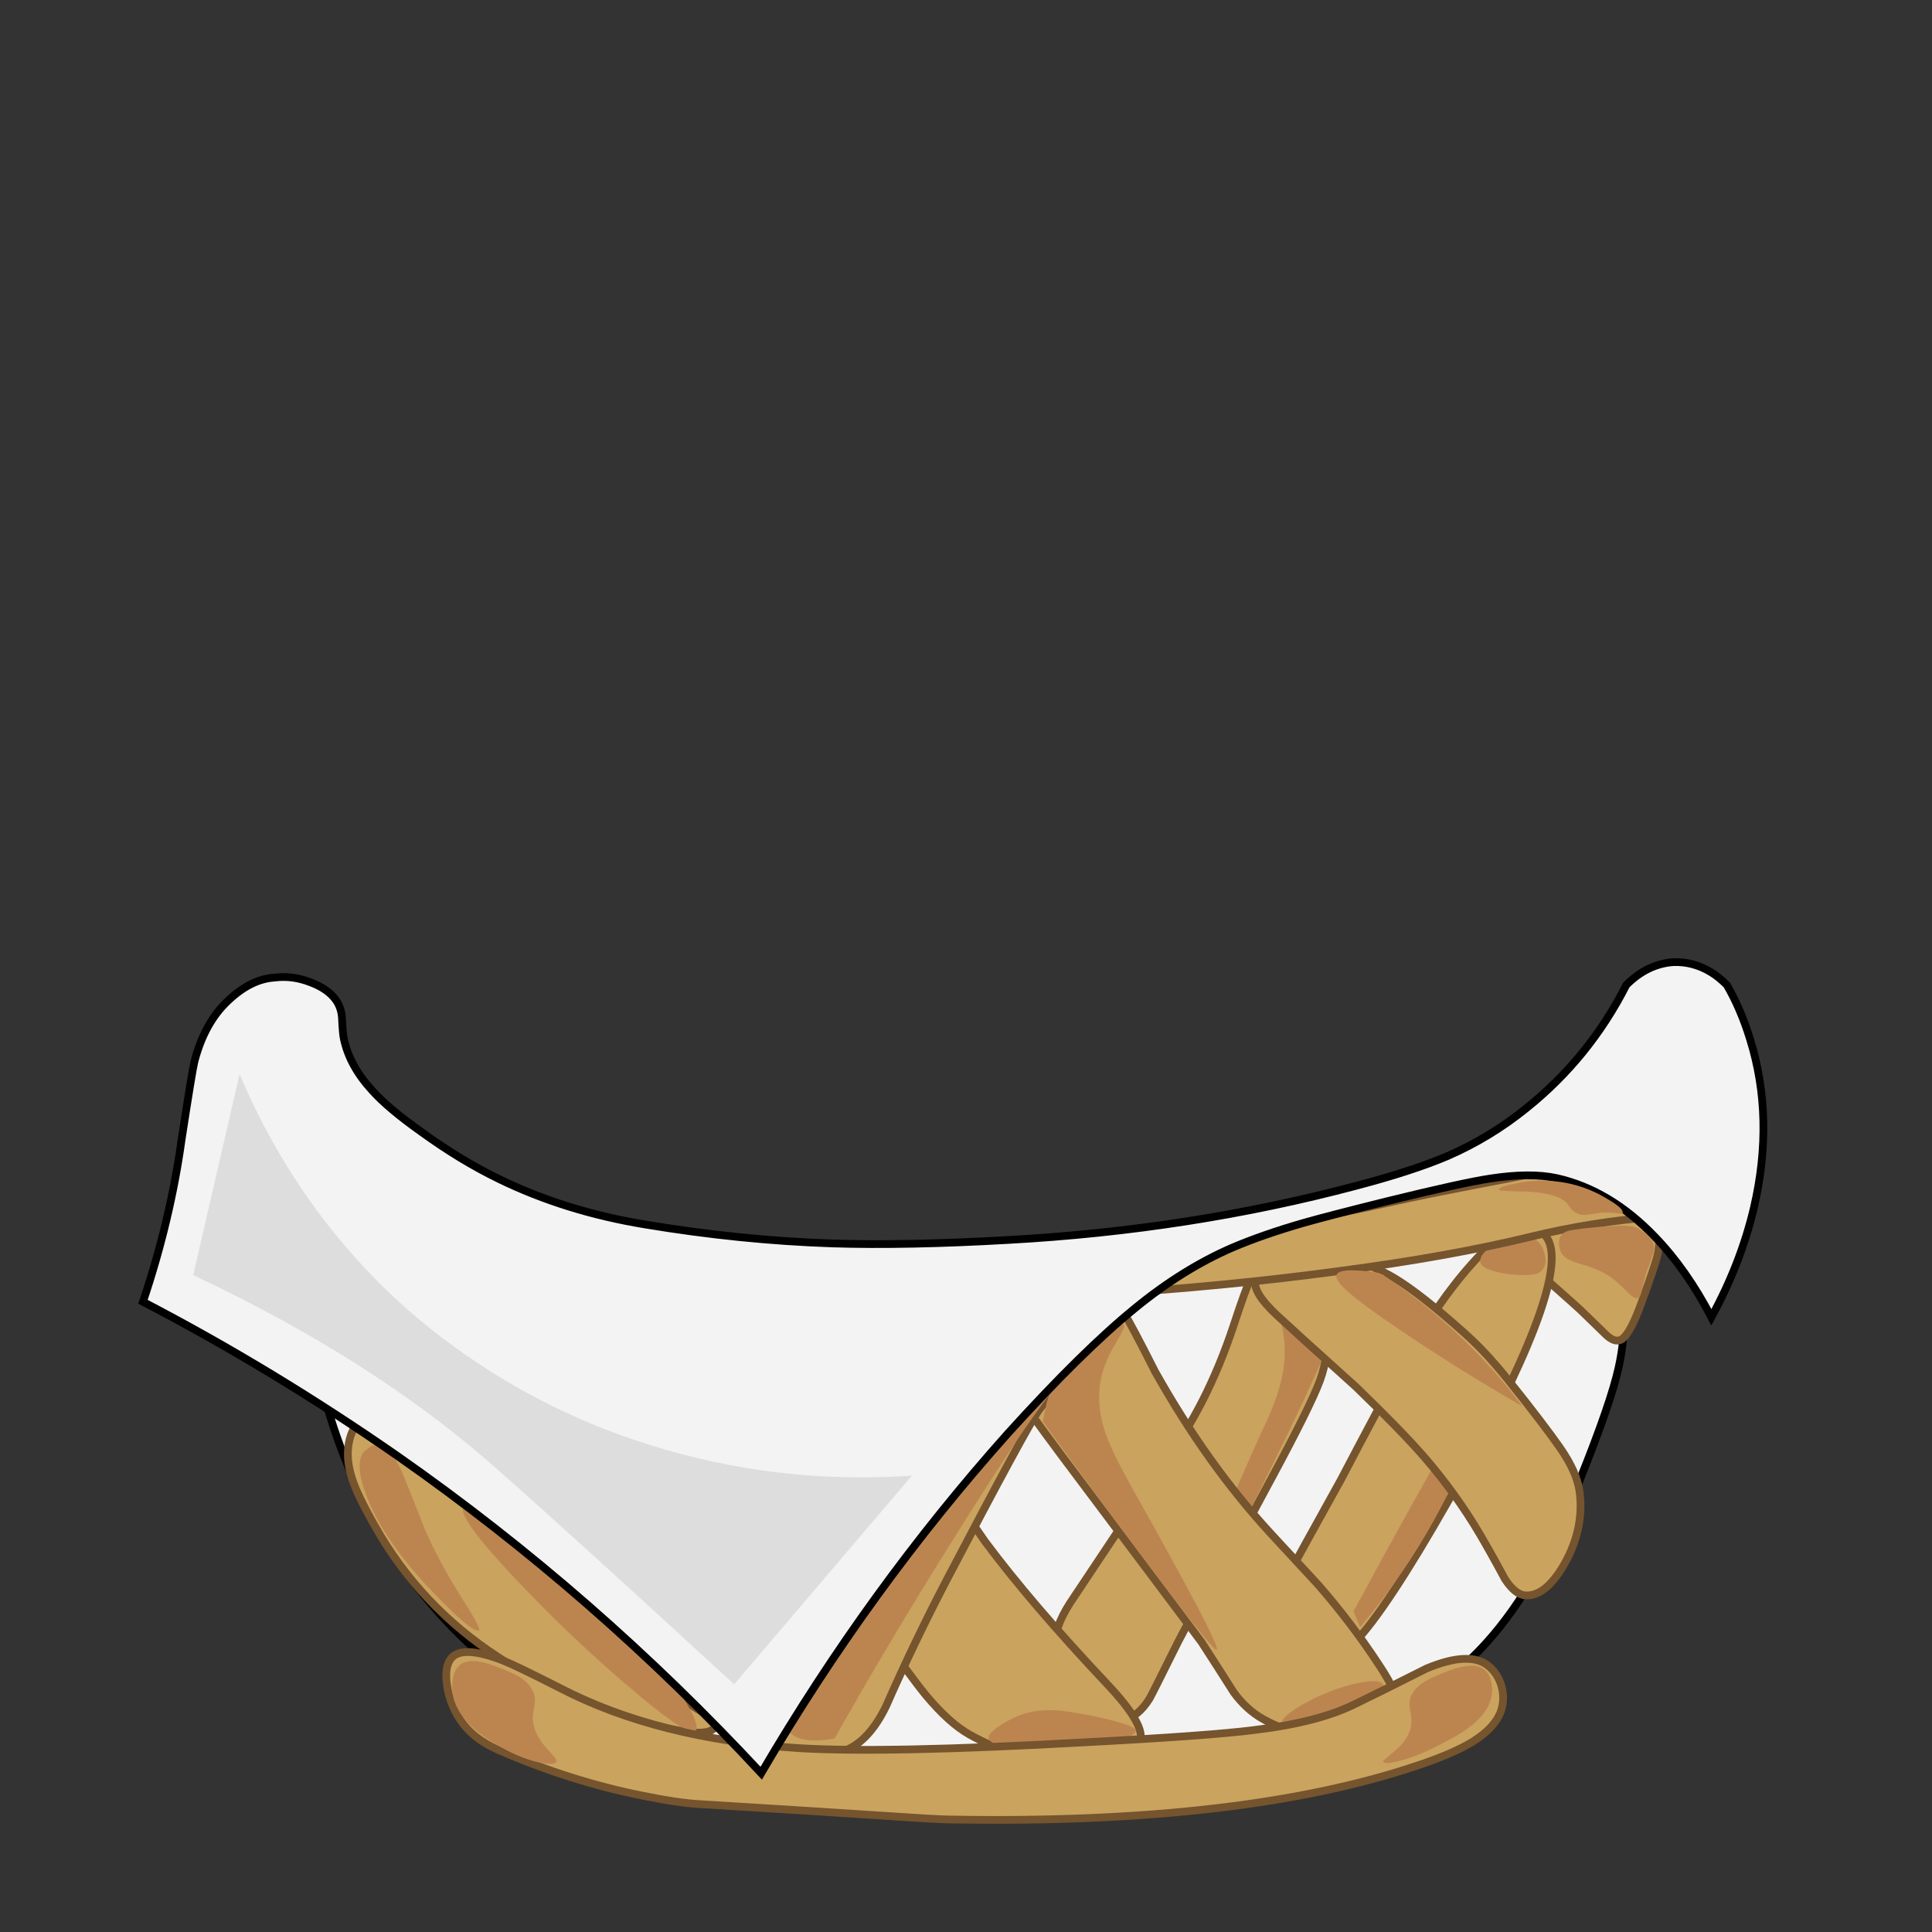
<svg xmlns="http://www.w3.org/2000/svg" version="1.1" xmlns:xlink="http://www.w3.org/1999/xlink" preserveAspectRatio="none" x="0px" y="0px" width="250px" height="250px" viewBox="0 0 250 250">
<rect x="0" y="0" width="250" height="250" fill="#333333" stroke="none"/>
<defs>
<g id="Layer0_0_MEMBER_0_FILL">
<path fill="#F3F3F3" stroke="none" d="
M 197.85 160.3
Q 192.2 159.65 177.45 160.45 151.1 162 132.8 164.55 121.95 166.1 114.5 165.45 91.1 163.45 71.5 158.75 56.55 154.45 56.5 154.45 50.75 152.25 49.1 151.9 45.6 151.05 43.5 152.45 40.2 154.7 39.6 161.8 39 168.85 41.25 178 46.6 199.95 61.5 213.45 72.05 223 88.25 225.95 98.75 227.85 127.45 228.45 151.7 228.95 163.1 227.05 182.4 223.75 192.45 212.45 199.15 205 204.45 191.45 208.45 181.5 209.45 176.95 211.1 169.55 208.45 165.45 205.75 161.2 197.85 160.3 Z"/>
</g>

<g id="Layer0_0_MEMBER_1_FILL">
<path fill="#CAA35E" stroke="none" d="
M 201.45 156.45
Q 199.85 157.9 199.3 160.25 198.75 162.5 199.45 164.45 199.8 165.3 200.75 166.15 203.75 168.8 204.45 169.45 206.1 171.05 207.8 172.7 208.75 173.6 209.45 173.45 210.7 173.35 212.45 168.45 214 164.2 214.4 162.75 214.95 160.6 214.45 159.45 213.2 156.4 208.85 155.2 204.3 153.95 201.45 156.45 Z"/>
</g>

<g id="Layer0_0_MEMBER_2_FILL">
<path fill="#CAA35E" stroke="none" d="
M 189.5 190.5
Q 203.7 164.65 200.05 160 199.6 159.4 198.9 159
L 198.35 158.75
Q 195.5 157.85 190.5 163.5 185.95 168.55 181.5 176.55 178.9 181.2 173.5 191.5 167.4 202.5 167.25 202.85 165.2 207.3 166.5 210.5 168.05 214.4 170.8 214.85 173.05 215.25 176.35 211.35 180.9 205.95 189.5 190.5 Z"/>
</g>

<g id="Layer0_0_MEMBER_3_FILL">
<path fill="#CAA35E" stroke="none" d="
M 49.15 181.1
Q 46.55 182.9 45.5 185.45 44.5 188.05 45.55 191.3 46.2 193.4 48.5 197.45 54.35 207.85 64.5 214.45 72.55 219.7 82.4 222.6 91.65 225.3 92.5 223.45 92.8 222.85 91.05 221.65 88.2 219.9 86.15 218.6 77.35 212.9 71.5 205.45 66.95 199.65 61.75 187.8 58.2 179.85 54.5 179.45 51.85 179.2 49.15 181.1 Z"/>
</g>

<g id="Layer0_0_MEMBER_4_FILL">
<path fill="#BC8550" stroke="none" d="
M 88.55 219.9
Q 87.4 217.9 86 215.95 79.7 206.95 70.05 199.85 61.35 193.45 60 194.95 59 196.15 66.6 204.2 73.4 211.45 81 217.95 89.05 224.9 90 223.95 90.65 223.4 88.55 219.9 Z"/>
</g>

<g id="Layer0_0_MEMBER_5_FILL">
<path fill="#CAA35E" stroke="none" d="
M 164.45 191.45
Q 169.55 182 170.8 178.65 172.05 175.2 171.45 172.45 170.8 169.15 168.85 166.4 166.7 163.4 164.45 163.45 162.85 163.5 161.75 165.65 161.2 166.75 159.7 171.3 156.15 182.1 150.45 189.45
L 138.45 207.45
Q 136.3 210.8 136.45 213.45 136.65 217 139.7 220 142.65 222.9 145.45 222.45 147.25 222.2 148.75 219.8 149.1 219.2 152.45 212.45 154.05 209.3 156.15 206.15 158.6 202.45 164.45 191.45 Z"/>
</g>

<g id="Layer0_0_MEMBER_6_FILL">
<path fill="#BC8550" stroke="none" d="
M 171.95 173.95
Q 165.9 166.35 164.95 166.95 164.65 167.15 165.1 168.65 165.8 171.15 165.95 171.95 166.7 175.6 165.55 179.55 164.95 181.8 162.95 185.95 159.45 193.65 156.4 201.65 153.65 208.8 153.95 208.95 154.25 209.1 157.45 203.4 161.05 197 164.95 188.95 168.85 181.15 171.95 173.95 Z"/>
</g>

<g id="Layer0_0_MEMBER_7_FILL">
<path fill="#CAA35E" stroke="none" d="
M 145.3 169.65
Q 143.6 166.85 141.45 166.45 138.2 165.85 134.65 168.75 131.05 171.65 130.45 175.45 130.15 177.7 131.6 180.25 132.6 181.95 137.45 188.45
L 155.45 212.45
Q 157.4 215.45 159.65 219 161.3 221.25 163.45 222.45 168.05 225.05 173.75 224.65 179.35 224.2 180.45 221.45 180.95 220.3 180.3 218.75 179.85 217.55 178.45 215.45 174.95 210.1 170.6 205.1 166.1 200.25 164.45 198.45 156.2 189.5 149.45 177.45 146.45 171.5 145.3 169.65 Z"/>
</g>

<g id="Layer0_0_MEMBER_8_FILL">
<path fill="#BC8550" stroke="none" d="
M 47.65 187.4
Q 47.3 187.65 47 187.95 45.7 189.8 48 194.95 50.15 199.65 55 204.95 61.25 211.6 62 210.95 62.25 210.75 60.15 207.4 57.05 202.6 55 197.95 52.8 192.3 51.95 190.35 50.5 187.2 49 186.95 48.35 186.85 47.65 187.4 Z"/>
</g>

<g id="Layer0_0_MEMBER_9_FILL">
<path fill="#CAA35E" stroke="none" d="
M 101.5 186.45
Q 100.7 188.5 102.1 192.1 104.35 197.95 112.5 209.45 117.8 216.9 119.8 219.35 122.8 222.95 125.45 224.45 131.6 227.9 138.8 228.2 145.95 228.5 147.45 225.45 148.5 223.45 143.2 217.85 133.4 207.45 127.45 199.45 120.1 188.75 117.45 185.4 113.3 180.25 109.5 180.45 107 180.6 104.7 182.4 102.45 184.1 101.5 186.45 Z"/>
</g>

<g id="Layer0_0_MEMBER_10_FILL">
<path fill="#BC8550" stroke="none" d="
M 194.45 160.6
Q 191.45 161.9 191.55 163.25 191.6 164.05 193.55 164.55 195.1 164.95 196.75 165 198.05 165 198.55 164.9 199.4 164.7 199.75 164.1 200.15 163.4 199.9 162.35 199.65 161.3 199 160.65 197.5 159.25 194.45 160.6 Z"/>
</g>

<g id="Layer0_0_MEMBER_11_FILL">
<path fill="#BC8550" stroke="none" d="
M 127.95 224.95
Q 128.4 226.65 137.65 226 146.9 225.35 146.95 223.95 147 223.2 140.95 221.95 137.75 221.35 136.4 221.3 134 221.2 131.95 221.95 130.55 222.5 129.3 223.35 127.8 224.35 127.95 224.95 Z"/>
</g>

<g id="Layer0_0_MEMBER_12_FILL">
<path fill="#BC8550" stroke="none" d="
M 174.95 217.95
Q 171.55 218.85 168.5 220.6 165.65 222.25 165.95 222.95 166.05 223.1 166.5 223.1 167.05 223.15 168.95 222.95 173.85 222.55 175.85 222.05 177.3 221.7 177.95 220.95 178.65 220.25 178.95 219.4 179.3 218.45 178.95 217.95 178.6 217.45 177.3 217.55 176.7 217.6 174.95 217.95 Z"/>
</g>

<g id="Layer0_0_MEMBER_13_FILL">
<path fill="#BC8550" stroke="none" d="
M 185.9 196.1
Q 188.95 190.45 191.3 184.5 193.55 178.75 192.95 178.45 191.7 177.85 175.15 208.5
L 176 210.55
Q 181.7 203.8 185.9 196.1 Z"/>
</g>

<g id="Layer0_0_MEMBER_14_FILL">
<path fill="#CAA35E" stroke="none" d="
M 197.45 181.45
Q 194.75 178 193.65 176.75 191.65 174.4 189.45 172.45 183.85 167.45 180.55 165.45 174.85 162.05 169.45 162.45 163.3 163 162.45 165.45 161.95 167.15 165.3 170.25 167.5 172.3 175.45 179.45 181.35 185.15 184.35 188.6 188.4 193.3 191.45 198.45 192.95 201 194.75 204.35 196.1 206.4 197.45 206.45 200.05 206.55 202.45 202.35 204.9 198 204.45 193.45 204.25 191.1 202.5 188.3 201.35 186.45 197.45 181.45 Z"/>
</g>

<g id="Layer0_0_MEMBER_15_FILL">
<path fill="#CAA35E" stroke="none" d="
M 116.5 179.45
Q 116.15 180.05 107.4 194.25 102.7 201.85 96.5 214.45 94.8 218.05 94.4 219.55 93.7 221.85 94.5 223.45 95.95 226.35 100.7 227.3 105.4 228.2 109.5 226.45 112.5 225.2 114.65 220.8 118.25 212.6 122.5 204.45 132.9 184.6 134.45 182.45 137.3 178.75 137.75 178 138.95 175.95 138.45 174.45 137.55 171.65 132.65 170.6 127.65 169.55 123.5 171.45 121.25 172.55 119.5 174.75 118.6 175.9 116.5 179.45 Z"/>
</g>

<g id="Layer0_0_MEMBER_16_FILL">
<path fill="#BC8550" stroke="none" d="
M 130.05 188.7
Q 133.7 183.1 136.95 178.95 139.75 175.5 140.55 174.4 142.2 172.2 141.95 171.95 141.4 171.4 132.95 178.95 122.35 188.9 110 206.95 104.2 215.55 102.5 219.4 101.05 222.65 102 223.95 103.4 225.8 108 224.95 114.05 214.2 121 202.95 127.55 192.45 130.05 188.7 Z"/>
</g>

<g id="Layer0_0_MEMBER_17_FILL">
<path fill="#CAA35E" stroke="none" d="
M 83.1 232.35
Q 87.75 233.3 90.5 233.45 107.6 234.5 118.1 235.2 121.75 235.45 123.5 235.45 160.9 236.05 183.45 228.45 188.1 226.9 190.6 225.35 194.1 223.15 194.45 220.45 194.65 219.1 194.15 217.75 193.6 216.3 192.45 215.45 190 213.65 184.6 215.9 178.25 219.1 175.45 220.45 170.7 222.85 162.4 223.85 156.65 224.6 140.45 225.45 114.45 226.9 103.2 226.2 85.15 225 72.5 218.45 66.7 215.5 65.15 214.9 60.05 212.9 58.5 214.45 57.45 215.55 57.85 218.1 58.2 220.5 59.5 222.45 61.1 224.95 64.5 226.45 73.8 230.5 83.1 232.35 Z"/>
</g>

<g id="Layer0_0_MEMBER_18_FILL">
<path fill="#CAA35E" stroke="none" d="
M 195.45 152.45
Q 185.45 154.35 180.45 155.45 166.9 158.55 150.45 160.45
L 142.45 167.45
Q 158.3 166.5 173.45 164.45 187.5 162.6 198 160.05 206.2 158.05 214.45 157.45 219.25 157.15 220.95 156.9 224.3 156.45 224.45 155.45 224.65 154.3 221.15 152.7 217.55 151.05 213.45 150.45 209.9 149.95 205.8 150.5 203.75 150.8 195.45 152.45 Z"/>
</g>

<g id="Layer0_0_MEMBER_19_FILL">
<path fill="#BC8550" stroke="none" d="
M 140.9 173.6
Q 136.8 177 135.45 181.45
L 134.95 183.95
Q 139.45 190.2 145.95 198.95 157 213.85 157.45 213.45 158.05 213.1 146.45 192.45 143.9 187.9 143.05 185.45 141.8 181.8 142.45 178.45 142.95 176.1 144.5 173.6 145.65 171.65 145.45 171.45 144.55 170.6 140.9 173.6 Z"/>
</g>

<g id="Layer0_0_MEMBER_20_FILL">
<path fill="#F3F3F3" stroke="none" d="
M 223.45 127.45
Q 222.4 126.4 221.4 125.8 219.1 124.4 216.5 124.5 213.15 124.75 210.45 127.45 205.65 136.9 197.45 143.45 192.8 147.2 187.3 149.6 182.7 151.55 175.45 153.45 154 159.15 130.45 160.45 117.3 161.2 107.7 160.9 95.85 160.5 83.5 158.45 73.15 156.75 64.55 152.55 59.6 150.15 54.5 146.45 50.2 143.4 48.15 141.1 45.25 137.95 44.5 134.45 44.35 133.85 44.25 131.65 44.15 130.4 43.5 129.45 42.45 127.95 40.15 127.1 37.85 126.2 35.5 126.5 32.45 126.7 29.5 129.5 26.45 132.35 25.15 137.4 24.85 138.65 23.5 147.45 22.05 157.9 18.5 168.45 35.4 177.25 51.5 188.45 77 206.3 98.5 229.45 112.5 205.55 130.45 185.45 140.15 174.75 146.85 169.3 153 164.25 159.45 161.45 163.45 159.75 168.65 158.25 172 157.3 179.45 155.45 189.2 153.05 192.85 152.5 198.05 151.7 201.45 152.45 208.35 154 214.15 160.05 218.25 164.3 221.45 170.45 225.25 163.5 226.95 156.3 229.65 144.7 226.45 134.45 225.25 130.55 223.45 127.45 Z"/>
</g>

<g id="Layer0_0_MEMBER_21_FILL">
<path fill="#DDDDDD" stroke="none" d="
M 60.15 175.25
Q 54.05 171 49 165.95 37.55 154.45 31 139
L 25 165
Q 47.55 175.6 63 188.95 67.75 193.05 83 206.95
L 95 217.95 118 190.95
Q 100.55 192.15 84 186.95 71.2 182.95 60.15 175.25 Z"/>
</g>

<g id="Layer0_0_MEMBER_22_FILL">
<path fill="#BC8550" stroke="none" d="
M 178.35 164.7
Q 173.4 163.95 172.95 164.95 172.7 165.65 174.55 167.25 176.35 168.85 180.95 171.95 188.45 177.05 196.95 181.95 193.45 177.2 188.95 172.95 184.45 168.65 178.95 164.95
L 178.35 164.7 Z"/>
</g>

<g id="Layer0_0_MEMBER_23_FILL">
<path fill="#BC8550" stroke="none" d="
M 196.3 153.1
Q 193.95 153.55 193.95 153.95 194 154.15 197.85 154.2 201.95 154.45 202.95 155.95 203.35 156.65 203.95 156.95 204.5 157.25 205.25 157.2 205.7 157.15 206.95 156.95 208.05 156.85 209.2 157 209.95 157.1 209.95 156.95 210.2 156.4 207.75 155 205.05 153.4 201.95 152.95 199.1 152.55 196.3 153.1 Z"/>
</g>

<g id="Layer0_0_MEMBER_24_FILL">
<path fill="#BC8550" stroke="none" d="
M 201.75 161.25
Q 201.85 161.65 201.95 161.95 202.4 162.95 204.15 163.45 206.7 164.15 207.95 164.95 209.1 165.65 210.55 167.15 211.5 168.15 211.95 167.95 212.25 167.85 212.4 167.2 212.65 166.05 212.95 164.95 213.65 162.95 213.85 162.4 214.15 161.55 213.95 160.95 213.7 159.95 211.95 158.95 211.4 158.65 210.3 158.6 208.8 158.55 204.95 158.95 203.45 159.15 203 159.25 202.25 159.45 201.95 159.95 201.65 160.5 201.75 161.25 Z"/>
</g>

<g id="Layer0_0_MEMBER_25_FILL">
<path fill="#BC8550" stroke="none" d="
M 65 215.95
Q 63.1 215.2 62.2 215.05 60.45 214.7 59.5 215.45 58.5 216.3 58.5 218.45 58.65 222.9 65.5 226.45 67.7 227.6 69.7 228.05 71.75 228.5 72 227.95 72.15 227.7 70.85 226.35 69.3 224.7 69 222.95 68.85 222.1 69.15 220.8 69.35 219.75 69 218.95 68.55 217.9 67.4 217.1 66.7 216.65 65 215.95 Z"/>
</g>

<g id="Layer0_0_MEMBER_26_FILL">
<path fill="#BC8550" stroke="none" d="
M 192.05 216.05
Q 191.15 215.3 189.4 215.65 188.35 215.8 186.55 216.55 184.95 217.2 184.2 217.7 183 218.5 182.55 219.55 182.25 220.35 182.5 221.45 182.75 222.7 182.55 223.55 182.15 225.25 180.4 226.65 178.9 227.85 178.95 227.95 179.2 228.4 181.3 227.8 183.55 227.2 185.95 225.95 188.9 224.5 190.4 223.3 192.9 221.3 193.05 219.05 193.15 218.6 193 217.8 192.8 216.65 192.05 216.05 Z"/>
</g>

<path id="Layer0_0_MEMBER_0_1_STROKES" stroke="#000000" stroke-width="1" stroke-linejoin="miter" stroke-linecap="butt" stroke-miterlimit="10" fill="none" d="
M 192.45 212.45
Q 199.15 205 204.45 191.45 208.45 181.5 209.45 176.95 211.1 169.55 208.45 165.45 205.75 161.2 197.85 160.3 192.2 159.65 177.45 160.45 151.1 162 132.8 164.55 121.95 166.1 114.5 165.45 91.1 163.45 71.5 158.75 56.55 154.45 56.5 154.45 50.75 152.25 49.1 151.9 45.6 151.05 43.5 152.45 40.2 154.7 39.6 161.8 39 168.85 41.25 178 46.6 199.95 61.5 213.45 72.05 223 88.25 225.95 98.75 227.85 127.45 228.45 151.7 228.95 163.1 227.05 182.4 223.75 192.45 212.45 Z"/>

<path id="Layer0_0_MEMBER_1_1_STROKES" stroke="#75542E" stroke-width="1" stroke-linejoin="miter" stroke-linecap="butt" stroke-miterlimit="10" fill="none" d="
M 209.45 173.45
Q 208.75 173.6 207.8 172.7 206.1 171.05 204.45 169.45 203.75 168.8 200.75 166.15 199.8 165.3 199.45 164.45 198.75 162.5 199.3 160.25 199.85 157.9 201.45 156.45 204.3 153.95 208.85 155.2 213.2 156.4 214.45 159.45 214.95 160.6 214.4 162.75 214 164.2 212.45 168.45 210.7 173.35 209.45 173.45 Z"/>

<path id="Layer0_0_MEMBER_2_1_STROKES" stroke="#75542E" stroke-width="1" stroke-linejoin="miter" stroke-linecap="butt" stroke-miterlimit="10" fill="none" d="
M 166.5 210.5
Q 165.2 207.3 167.25 202.85 167.4 202.5 173.5 191.5 178.9 181.2 181.5 176.55 185.95 168.55 190.5 163.5 195.5 157.85 198.35 158.75
L 198.9 159
Q 199.6 159.4 200.05 160 203.7 164.65 189.5 190.5 180.9 205.95 176.35 211.35 173.05 215.25 170.8 214.85 168.05 214.4 166.5 210.5 Z"/>

<path id="Layer0_0_MEMBER_3_1_STROKES" stroke="#75542E" stroke-width="1" stroke-linejoin="miter" stroke-linecap="butt" stroke-miterlimit="10" fill="none" d="
M 45.5 185.45
Q 44.5 188.05 45.55 191.3 46.2 193.4 48.5 197.45 54.35 207.85 64.5 214.45 72.55 219.7 82.4 222.6 91.65 225.3 92.5 223.45 92.8 222.85 91.05 221.65 88.2 219.9 86.15 218.6 77.35 212.9 71.5 205.45 66.95 199.65 61.75 187.8 58.2 179.85 54.5 179.45 51.85 179.2 49.15 181.1 46.55 182.9 45.5 185.45 Z"/>

<path id="Layer0_0_MEMBER_5_1_STROKES" stroke="#75542E" stroke-width="1" stroke-linejoin="miter" stroke-linecap="butt" stroke-miterlimit="10" fill="none" d="
M 136.45 213.45
Q 136.3 210.8 138.45 207.45
L 150.45 189.45
Q 156.15 182.1 159.7 171.3 161.2 166.75 161.75 165.65 162.85 163.5 164.45 163.45 166.7 163.4 168.85 166.4 170.8 169.15 171.45 172.45 172.05 175.2 170.8 178.65 169.55 182 164.45 191.45 158.6 202.45 156.15 206.15 154.05 209.3 152.45 212.45 149.1 219.2 148.75 219.8 147.25 222.2 145.45 222.45 142.65 222.9 139.7 220 136.65 217 136.45 213.45 Z"/>

<path id="Layer0_0_MEMBER_7_1_STROKES" stroke="#75542E" stroke-width="1" stroke-linejoin="miter" stroke-linecap="butt" stroke-miterlimit="10" fill="none" d="
M 141.45 166.45
Q 138.2 165.85 134.65 168.75 131.05 171.65 130.45 175.45 130.15 177.7 131.6 180.25 132.6 181.95 137.45 188.45
L 155.45 212.45
Q 157.4 215.45 159.65 219 161.3 221.25 163.45 222.45 168.05 225.05 173.75 224.65 179.35 224.2 180.45 221.45 180.95 220.3 180.3 218.75 179.85 217.55 178.45 215.45 174.95 210.1 170.6 205.1 166.1 200.25 164.45 198.45 156.2 189.5 149.45 177.45 146.45 171.5 145.3 169.65 143.6 166.85 141.45 166.45 Z"/>

<path id="Layer0_0_MEMBER_9_1_STROKES" stroke="#75542E" stroke-width="1" stroke-linejoin="miter" stroke-linecap="butt" stroke-miterlimit="10" fill="none" d="
M 147.45 225.45
Q 148.5 223.45 143.2 217.85 133.4 207.45 127.45 199.45 120.1 188.75 117.45 185.4 113.3 180.25 109.5 180.45 107 180.6 104.7 182.4 102.45 184.1 101.5 186.45 100.7 188.5 102.1 192.1 104.35 197.95 112.5 209.45 117.8 216.9 119.8 219.35 122.8 222.95 125.45 224.45 131.6 227.9 138.8 228.2 145.95 228.5 147.45 225.45 Z"/>

<path id="Layer0_0_MEMBER_14_1_STROKES" stroke="#75542E" stroke-width="1" stroke-linejoin="miter" stroke-linecap="butt" stroke-miterlimit="10" fill="none" d="
M 197.45 206.45
Q 196.1 206.4 194.75 204.35 192.95 201 191.45 198.45 188.4 193.3 184.35 188.6 181.35 185.15 175.45 179.45 167.5 172.3 165.3 170.25 161.95 167.15 162.45 165.45 163.3 163 169.45 162.45 174.85 162.05 180.55 165.45 183.85 167.45 189.45 172.45 191.65 174.4 193.65 176.75 194.75 178 197.45 181.45 201.35 186.45 202.5 188.3 204.25 191.1 204.45 193.45 204.9 198 202.45 202.35 200.05 206.55 197.45 206.45 Z"/>

<path id="Layer0_0_MEMBER_15_1_STROKES" stroke="#75542E" stroke-width="1" stroke-linejoin="miter" stroke-linecap="butt" stroke-miterlimit="10" fill="none" d="
M 109.5 226.45
Q 112.5 225.2 114.65 220.8 118.25 212.6 122.5 204.45 132.9 184.6 134.45 182.45 137.3 178.75 137.75 178 138.95 175.95 138.45 174.45 137.55 171.65 132.65 170.6 127.65 169.55 123.5 171.45 121.25 172.55 119.5 174.75 118.6 175.9 116.5 179.45 116.15 180.05 107.4 194.25 102.7 201.85 96.5 214.45 94.8 218.05 94.4 219.55 93.7 221.85 94.5 223.45 95.95 226.35 100.7 227.3 105.4 228.2 109.5 226.45 Z"/>

<path id="Layer0_0_MEMBER_17_1_STROKES" stroke="#75542E" stroke-width="1" stroke-linejoin="miter" stroke-linecap="butt" stroke-miterlimit="10" fill="none" d="
M 59.5 222.45
Q 58.2 220.5 57.85 218.1 57.45 215.55 58.5 214.45 60.05 212.9 65.15 214.9 66.7 215.5 72.5 218.45 85.15 225 103.2 226.2 114.45 226.9 140.45 225.45 156.65 224.6 162.4 223.85 170.7 222.85 175.45 220.45 178.25 219.1 184.6 215.9 190 213.65 192.45 215.45 193.6 216.3 194.15 217.75 194.65 219.1 194.45 220.45 194.1 223.15 190.6 225.35 188.1 226.9 183.45 228.45 160.9 236.05 123.5 235.45 121.75 235.45 118.1 235.2 107.6 234.5 90.5 233.45 87.75 233.3 83.1 232.35 73.8 230.5 64.5 226.45 61.1 224.95 59.5 222.45 Z"/>

<path id="Layer0_0_MEMBER_18_1_STROKES" stroke="#75542E" stroke-width="1" stroke-linejoin="miter" stroke-linecap="butt" stroke-miterlimit="10" fill="none" d="
M 142.45 167.45
Q 158.3 166.5 173.45 164.45 187.5 162.6 198 160.05 206.2 158.05 214.45 157.45 219.25 157.15 220.95 156.9 224.3 156.45 224.45 155.45 224.65 154.3 221.15 152.7 217.55 151.05 213.45 150.45 209.9 149.95 205.8 150.5 203.75 150.8 195.45 152.45 185.45 154.35 180.45 155.45 166.9 158.55 150.45 160.45
L 142.45 167.45 Z"/>

<path id="Layer0_0_MEMBER_20_1_STROKES" stroke="#000000" stroke-width="1" stroke-linejoin="miter" stroke-linecap="butt" stroke-miterlimit="10" fill="none" d="
M 223.45 127.45
Q 225.25 130.55 226.45 134.45 229.65 144.7 226.95 156.3 225.25 163.5 221.45 170.45 218.25 164.3 214.15 160.05 208.35 154 201.45 152.45 198.05 151.7 192.85 152.5 189.2 153.05 179.45 155.45 172 157.3 168.65 158.25 163.45 159.75 159.45 161.45 153 164.25 146.85 169.3 140.15 174.75 130.45 185.45 112.5 205.55 98.5 229.45 77 206.3 51.5 188.45 35.4 177.25 18.5 168.45 22.05 157.9 23.5 147.45 24.85 138.65 25.15 137.4 26.45 132.35 29.5 129.5 32.45 126.7 35.5 126.5 37.85 126.2 40.15 127.1 42.45 127.95 43.5 129.45 44.15 130.4 44.25 131.65 44.35 133.85 44.5 134.45 45.25 137.95 48.15 141.1 50.2 143.4 54.5 146.45 59.6 150.15 64.55 152.55 73.15 156.75 83.5 158.45 95.85 160.5 107.7 160.9 117.3 161.2 130.45 160.45 154 159.15 175.45 153.45 182.7 151.55 187.3 149.6 192.8 147.2 197.45 143.45 205.65 136.9 210.45 127.45 213.15 124.75 216.5 124.5 219.1 124.4 221.4 125.8 222.4 126.4 223.45 127.45 Z"/>
</defs>

<g transform="matrix( 1, 0, 0, 1, 0,0) ">
<use xlink:href="#Layer0_0_MEMBER_0_FILL"/>

<use xlink:href="#Layer0_0_MEMBER_0_1_STROKES"/>
</g>

<g transform="matrix( 1, 0, 0, 1, 0,0) ">
<use xlink:href="#Layer0_0_MEMBER_1_FILL"/>

<use xlink:href="#Layer0_0_MEMBER_1_1_STROKES"/>
</g>

<g transform="matrix( 1, 0, 0, 1, 0,0) ">
<use xlink:href="#Layer0_0_MEMBER_2_FILL"/>

<use xlink:href="#Layer0_0_MEMBER_2_1_STROKES"/>
</g>

<g transform="matrix( 1, 0, 0, 1, 0,0) ">
<use xlink:href="#Layer0_0_MEMBER_3_FILL"/>

<use xlink:href="#Layer0_0_MEMBER_3_1_STROKES"/>
</g>

<g transform="matrix( 1, 0, 0, 1, 0,0) ">
<use xlink:href="#Layer0_0_MEMBER_4_FILL"/>
</g>

<g transform="matrix( 1, 0, 0, 1, 0,0) ">
<use xlink:href="#Layer0_0_MEMBER_5_FILL"/>

<use xlink:href="#Layer0_0_MEMBER_5_1_STROKES"/>
</g>

<g transform="matrix( 1, 0, 0, 1, 0,0) ">
<use xlink:href="#Layer0_0_MEMBER_6_FILL"/>
</g>

<g transform="matrix( 1, 0, 0, 1, 0,0) ">
<use xlink:href="#Layer0_0_MEMBER_7_FILL"/>

<use xlink:href="#Layer0_0_MEMBER_7_1_STROKES"/>
</g>

<g transform="matrix( 1, 0, 0, 1, 0,0) ">
<use xlink:href="#Layer0_0_MEMBER_8_FILL"/>
</g>

<g transform="matrix( 1, 0, 0, 1, 0,0) ">
<use xlink:href="#Layer0_0_MEMBER_9_FILL"/>

<use xlink:href="#Layer0_0_MEMBER_9_1_STROKES"/>
</g>

<g transform="matrix( 1, 0, 0, 1, 0,0) ">
<use xlink:href="#Layer0_0_MEMBER_10_FILL"/>
</g>

<g transform="matrix( 1, 0, 0, 1, 0,0) ">
<use xlink:href="#Layer0_0_MEMBER_11_FILL"/>
</g>

<g transform="matrix( 1, 0, 0, 1, 0,0) ">
<use xlink:href="#Layer0_0_MEMBER_12_FILL"/>
</g>

<g transform="matrix( 1, 0, 0, 1, 0,0) ">
<use xlink:href="#Layer0_0_MEMBER_13_FILL"/>
</g>

<g transform="matrix( 1, 0, 0, 1, 0,0) ">
<use xlink:href="#Layer0_0_MEMBER_14_FILL"/>

<use xlink:href="#Layer0_0_MEMBER_14_1_STROKES"/>
</g>

<g transform="matrix( 1, 0, 0, 1, 0,0) ">
<use xlink:href="#Layer0_0_MEMBER_15_FILL"/>

<use xlink:href="#Layer0_0_MEMBER_15_1_STROKES"/>
</g>

<g transform="matrix( 1, 0, 0, 1, 0,0) ">
<use xlink:href="#Layer0_0_MEMBER_16_FILL"/>
</g>

<g transform="matrix( 1, 0, 0, 1, 0,0) ">
<use xlink:href="#Layer0_0_MEMBER_17_FILL"/>

<use xlink:href="#Layer0_0_MEMBER_17_1_STROKES"/>
</g>

<g transform="matrix( 1, 0, 0, 1, 0,0) ">
<use xlink:href="#Layer0_0_MEMBER_18_FILL"/>

<use xlink:href="#Layer0_0_MEMBER_18_1_STROKES"/>
</g>

<g transform="matrix( 1, 0, 0, 1, 0,0) ">
<use xlink:href="#Layer0_0_MEMBER_19_FILL"/>
</g>

<g transform="matrix( 1, 0, 0, 1, 0,0) ">
<use xlink:href="#Layer0_0_MEMBER_20_FILL"/>

<use xlink:href="#Layer0_0_MEMBER_20_1_STROKES"/>
</g>

<g transform="matrix( 1, 0, 0, 1, 0,0) ">
<use xlink:href="#Layer0_0_MEMBER_21_FILL"/>
</g>

<g transform="matrix( 1, 0, 0, 1, 0,0) ">
<use xlink:href="#Layer0_0_MEMBER_22_FILL"/>
</g>

<g transform="matrix( 1, 0, 0, 1, 0,0) ">
<use xlink:href="#Layer0_0_MEMBER_23_FILL"/>
</g>

<g transform="matrix( 1, 0, 0, 1, 0,0) ">
<use xlink:href="#Layer0_0_MEMBER_24_FILL"/>
</g>

<g transform="matrix( 1, 0, 0, 1, 0,0) ">
<use xlink:href="#Layer0_0_MEMBER_25_FILL"/>
</g>

<g transform="matrix( 1, 0, 0, 1, 0,0) ">
<use xlink:href="#Layer0_0_MEMBER_26_FILL"/>
</g>
</svg>
